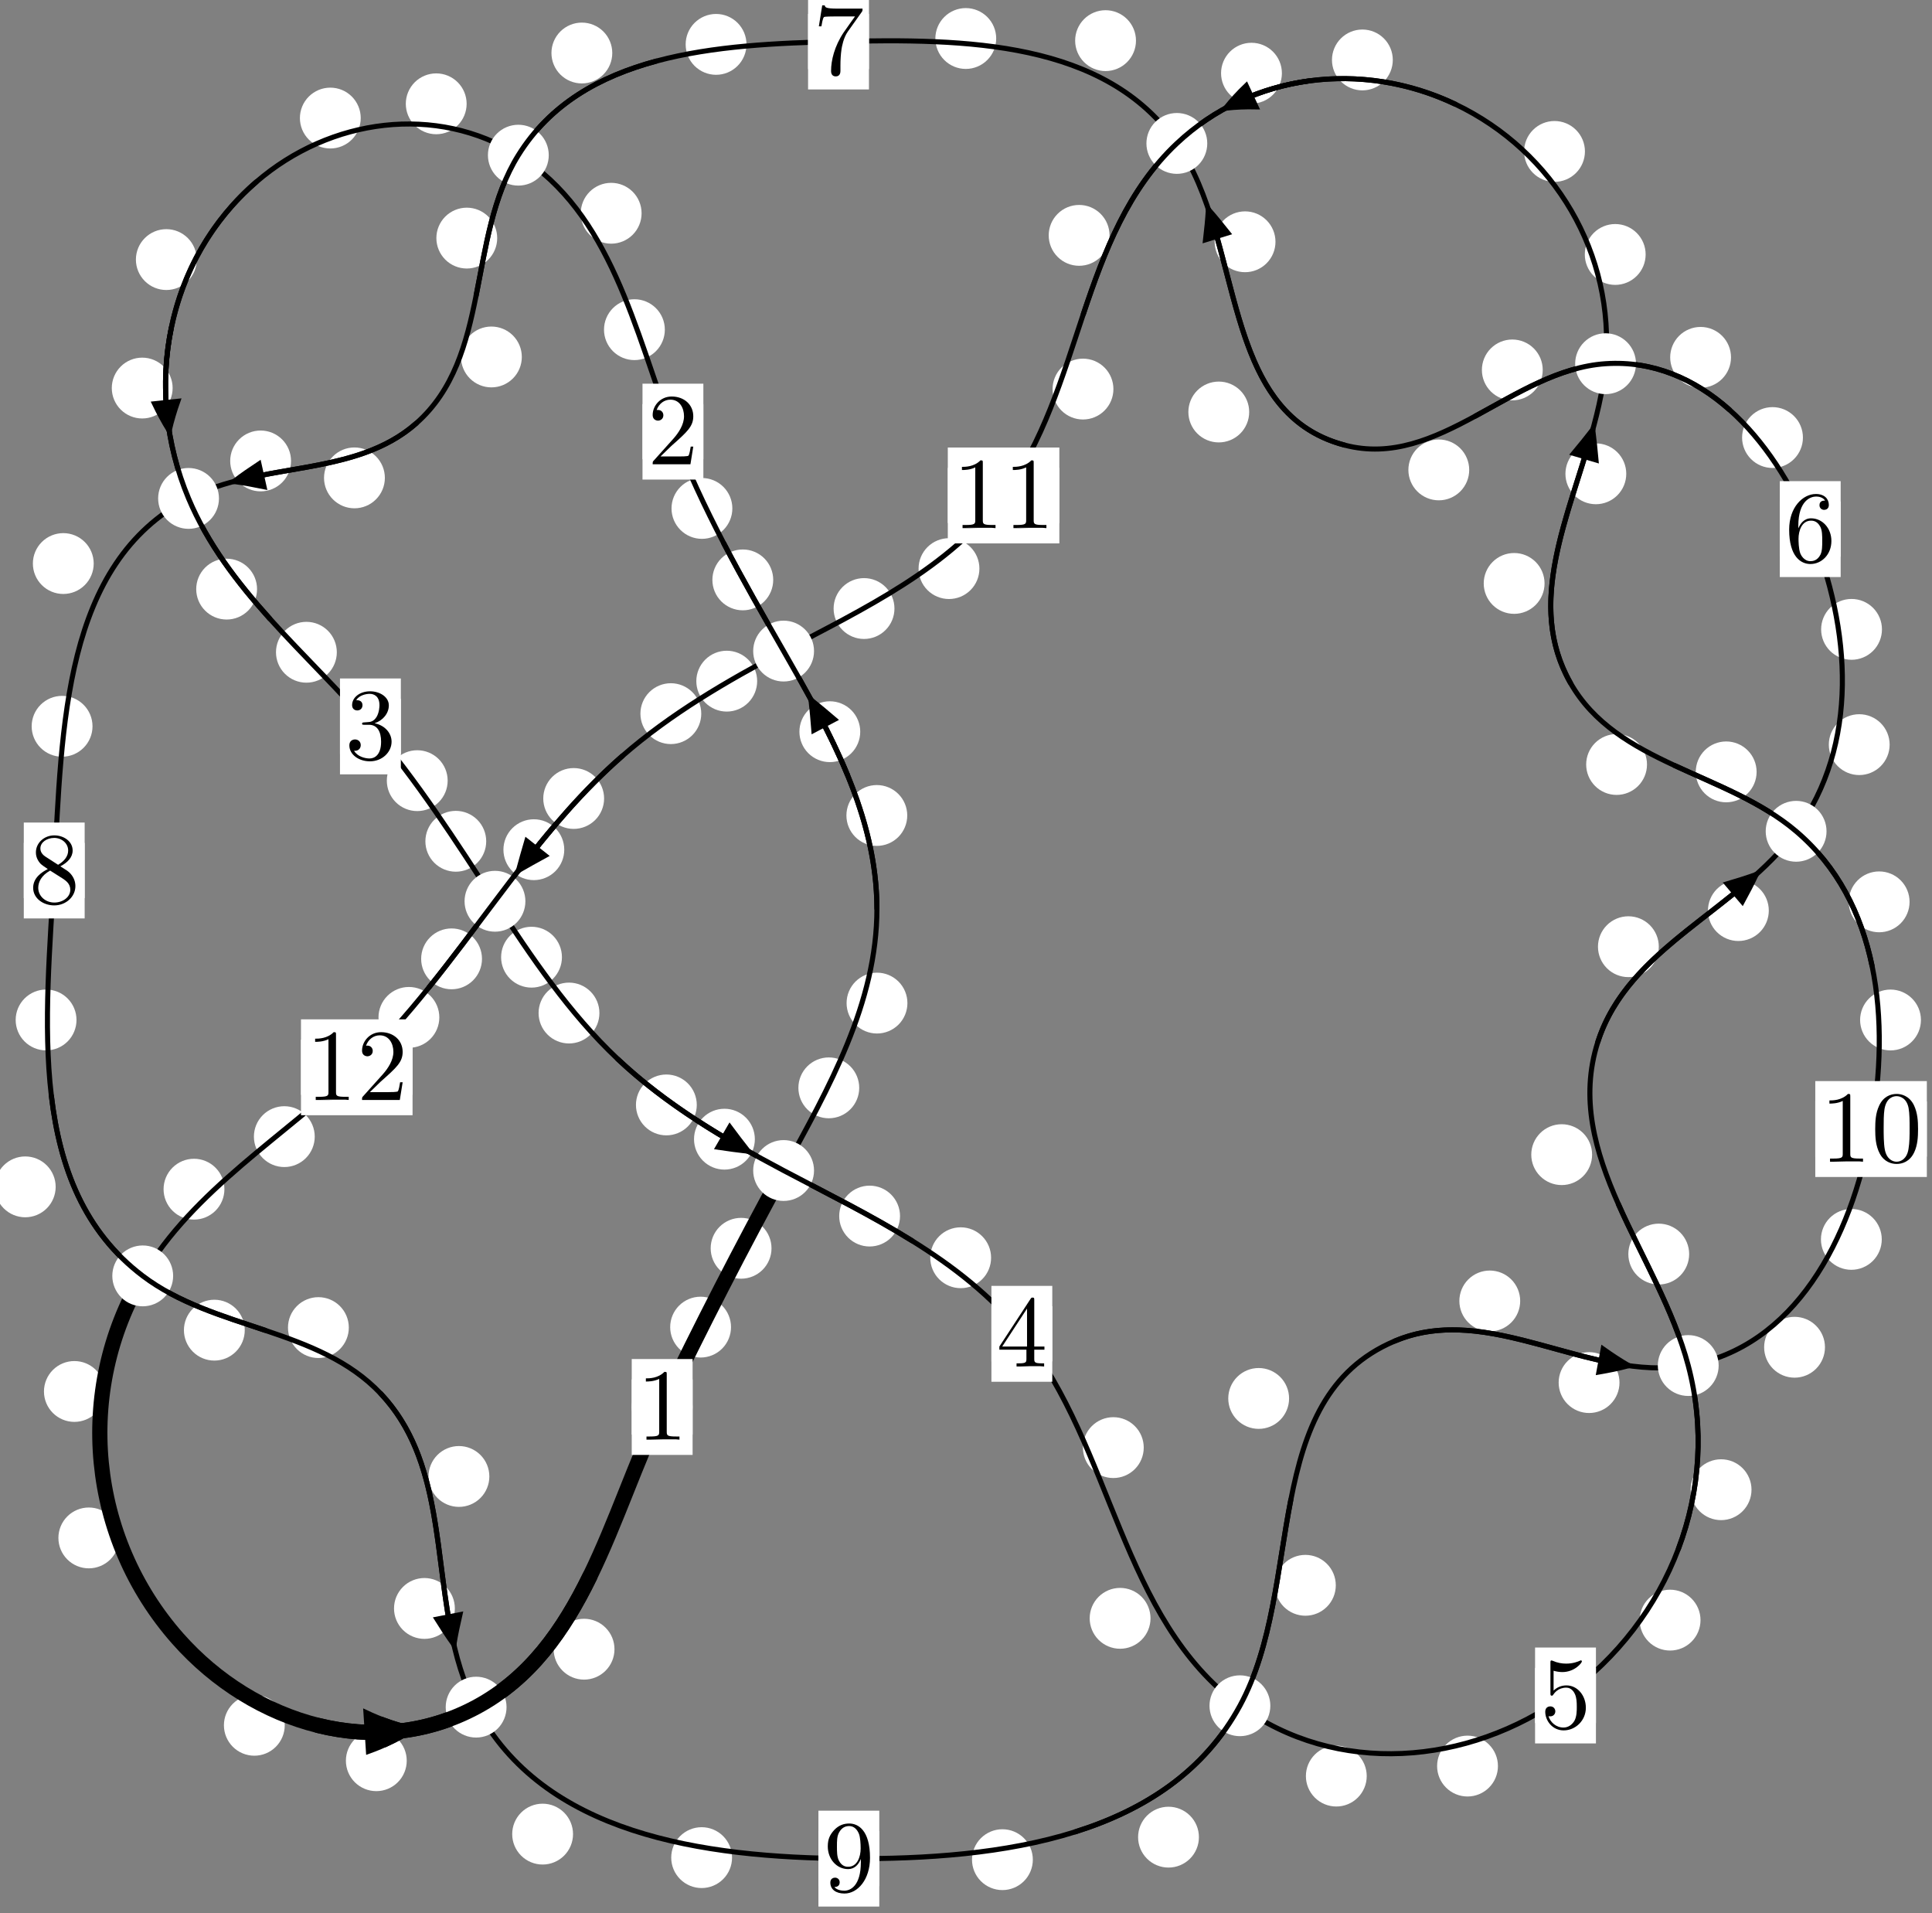 <?xml version="1.0"?>
<!-- Created by MetaPost 1.999 on 2021.07.06:0008 -->
<svg version="1.1" xmlns="http://www.w3.org/2000/svg" xmlns:xlink="http://www.w3.org/1999/xlink" width="189.845" height="187.948" viewBox="0 0 189.845 187.948">
<rect x="0" y="0" width="189.845" height="187.948" fill="#808080" stroke="none"/>
<!-- Original BoundingBox: -77.507782 -72.314484 112.337540 115.633255 -->
  <defs>
    <g transform="scale(0.01,0.01)" id="GLYPHcmr10_48">
      <path style="fill-rule: evenodd;" d="M460 -320C460 -400,455 -480,420 -554C374 -650,292 -666,250 -666C190 -666,117 -640,76 -547C44 -478,39 -400,39 -320C39 -245,43 -155,84 -79C127 2,200 22,249 22C303 22,379 1,423 -94C455 -163,460 -241,460 -320M249 -0C210 -0,151 -25,133 -121C122 -181,122 -273,122 -332C122 -396,122 -462,130 -516C149 -635,224 -644,249 -644C282 -644,348 -626,367 -527C377 -471,377 -395,377 -332C377 -257,377 -189,366 -125C351 -30,294 -0,249 -0"></path>
    </g>
    <g transform="scale(0.01,0.01)" id="GLYPHcmr10_49">
      <path style="fill-rule: evenodd;" d="M294 -640C294 -664,294 -666,271 -666C209 -602,121 -602,89 -602L89 -571C109 -571,168 -571,220 -597L220 -79C220 -43,217 -31,127 -31L95 -31L95 -0L257 -0L130 -3L217 -3L257 -3L297 -3L384 -3L419 -0L419 -31L387 -31C297 -31,294 -42,294 -79"></path>
    </g>
    <g transform="scale(0.01,0.01)" id="GLYPHcmr10_50">
      <path style="fill-rule: evenodd;" d="M127 -77L233 -180C389 -318,449 -372,449 -472C449 -586,359 -666,237 -666C124 -666,50 -574,50 -485C50 -429,100 -429,103 -429C120 -429,155 -441,155 -482C155 -508,137 -534,102 -534C94 -534,92 -534,89 -533C112 -598,166 -635,224 -635C315 -635,358 -554,358 -472C358 -392,308 -313,253 -251L61 -37C50 -26,50 -24,50 -0L421 -0L449 -174L424 -174C419 -144,412 -100,402 -85C395 -77,329 -77,307 -77"></path>
    </g>
    <g transform="scale(0.01,0.01)" id="GLYPHcmr10_51">
      <path style="fill-rule: evenodd;" d="M290 -352C372 -379,430 -449,430 -528C430 -610,342 -666,246 -666C145 -666,69 -606,69 -530C69 -497,91 -478,120 -478C151 -478,171 -500,171 -529C171 -579,124 -579,109 -579C140 -628,206 -641,242 -641C283 -641,338 -619,338 -529C338 -517,336 -459,310 -415C280 -367,246 -364,221 -363C213 -362,189 -360,182 -360C174 -359,167 -358,167 -348C167 -337,174 -337,191 -337L235 -337C317 -337,354 -269,354 -171C354 -35,285 -6,241 -6C198 -6,123 -23,88 -82C123 -77,154 -99,154 -137C154 -173,127 -193,98 -193C74 -193,42 -179,42 -135C42 -44,135 22,244 22C366 22,457 -69,457 -171C457 -253,394 -331,290 -352"></path>
    </g>
    <g transform="scale(0.01,0.01)" id="GLYPHcmr10_52">
      <path style="fill-rule: evenodd;" d="M294 -165L294 -78C294 -42,292 -31,218 -31L197 -31L197 -0L332 -0L238 -3L290 -3L332 -3L374 -3L427 -3L468 -0L468 -31L447 -31C373 -31,371 -42,371 -78L371 -165L471 -165L471 -196L371 -196L371 -651C371 -671,371 -677,355 -677C346 -677,343 -677,335 -665L28 -196L28 -165M300 -196L56 -196L300 -569"></path>
    </g>
    <g transform="scale(0.01,0.01)" id="GLYPHcmr10_53">
      <path style="fill-rule: evenodd;" d="M449 -201C449 -320,367 -420,259 -420C211 -420,168 -404,132 -369L132 -564C152 -558,185 -551,217 -551C340 -551,410 -642,410 -655C410 -661,407 -666,400 -666C399 -666,397 -666,392 -663C372 -654,323 -634,256 -634C216 -634,170 -641,123 -662C115 -665,113 -665,111 -665C101 -665,101 -657,101 -641L101 -345C101 -327,101 -319,115 -319C122 -319,124 -322,128 -328C139 -344,176 -398,257 -398C309 -398,334 -352,342 -334C358 -297,360 -258,360 -208C360 -173,360 -113,336 -71C312 -32,275 -6,229 -6C156 -6,99 -59,82 -118C85 -117,88 -116,99 -116C132 -116,149 -141,149 -165C149 -189,132 -214,99 -214C85 -214,50 -207,50 -161C50 -75,119 22,231 22C347 22,449 -74,449 -201"></path>
    </g>
    <g transform="scale(0.01,0.01)" id="GLYPHcmr10_54">
      <path style="fill-rule: evenodd;" d="M132 -328L132 -352C132 -605,256 -641,307 -641C331 -641,373 -635,395 -601C380 -601,340 -601,340 -556C340 -525,364 -510,386 -510C402 -510,432 -519,432 -558C432 -618,388 -666,305 -666C177 -666,42 -537,42 -316C42 -49,158 22,251 22C362 22,457 -72,457 -204C457 -331,368 -427,257 -427C189 -427,152 -376,132 -328M251 -6C188 -6,158 -66,152 -81C134 -128,134 -208,134 -226C134 -304,166 -404,256 -404C272 -404,318 -404,349 -342C367 -305,367 -254,367 -205C367 -157,367 -107,350 -71C320 -11,274 -6,251 -6"></path>
    </g>
    <g transform="scale(0.01,0.01)" id="GLYPHcmr10_55">
      <path style="fill-rule: evenodd;" d="M476 -609C485 -621,485 -623,485 -644L242 -644C120 -644,118 -657,114 -676L89 -676L56 -470L81 -470C84 -486,93 -549,106 -561C113 -567,191 -567,204 -567L411 -567C400 -551,321 -442,299 -409C209 -274,176 -135,176 -33C176 -23,176 22,222 22C268 22,268 -23,268 -33L268 -84C268 -139,271 -194,279 -248C283 -271,297 -357,341 -419"></path>
    </g>
    <g transform="scale(0.01,0.01)" id="GLYPHcmr10_56">
      <path style="fill-rule: evenodd;" d="M163 -457C117 -487,113 -521,113 -538C113 -599,178 -641,249 -641C322 -641,386 -589,386 -517C386 -460,347 -412,287 -377M309 -362C381 -399,430 -451,430 -517C430 -609,341 -666,250 -666C150 -666,69 -592,69 -499C69 -481,71 -436,113 -389C124 -377,161 -352,186 -335C128 -306,42 -250,42 -151C42 -45,144 22,249 22C362 22,457 -61,457 -168C457 -204,446 -249,408 -291C389 -312,373 -322,309 -362M209 -320L332 -242C360 -223,407 -193,407 -132C407 -58,332 -6,250 -6C164 -6,92 -68,92 -151C92 -209,124 -273,209 -320"></path>
    </g>
    <g transform="scale(0.01,0.01)" id="GLYPHcmr10_57">
      <path style="fill-rule: evenodd;" d="M367 -318L367 -286C367 -52,263 -6,205 -6C188 -6,134 -8,107 -42C151 -42,159 -71,159 -88C159 -119,135 -134,113 -134C97 -134,67 -125,67 -86C67 -19,121 22,206 22C335 22,457 -114,457 -329C457 -598,342 -666,253 -666C198 -666,149 -648,106 -603C65 -558,42 -516,42 -441C42 -316,130 -218,242 -218C303 -218,344 -260,367 -318M243 -241C227 -241,181 -241,150 -304C132 -341,132 -391,132 -440C132 -494,132 -541,153 -578C180 -628,218 -641,253 -641C299 -641,332 -607,349 -562C361 -530,365 -467,365 -421C365 -338,331 -241,243 -241"></path>
    </g>
  </defs>
  <path d="M71.832 130.386C71.832 129.593,71.517 128.833,70.957 128.272C70.396 127.712,69.636 127.397,68.844 127.397C68.051 127.397,67.291 127.712,66.73 128.272C66.17 128.833,65.855 129.593,65.855 130.386C65.855 131.178,66.17 131.938,66.73 132.499C67.291 133.059,68.051 133.374,68.844 133.374C69.636 133.374,70.396 133.059,70.957 132.499C71.517 131.938,71.832 131.178,71.832 130.386Z" style="fill: rgb(100%,100%,100%);stroke: none;"></path>
  <path d="M68.056 138.231C68.056 137.438,67.741 136.678,67.18 136.118C66.62 135.557,65.86 135.242,65.067 135.242C64.274 135.242,63.514 135.557,62.954 136.118C62.393 136.678,62.078 137.438,62.078 138.231C62.078 139.024,62.393 139.784,62.954 140.344C63.514 140.905,64.274 141.22,65.067 141.22C65.86 141.22,66.62 140.905,67.18 140.344C67.741 139.784,68.056 139.024,68.056 138.231Z" style="fill: rgb(100%,100%,100%);stroke: none;"></path>
  <path d="M84.43 106.878C84.43 106.085,84.115 105.325,83.555 104.764C82.994 104.204,82.234 103.889,81.441 103.889C80.649 103.889,79.889 104.204,79.328 104.764C78.768 105.325,78.453 106.085,78.453 106.878C78.453 107.67,78.768 108.431,79.328 108.991C79.889 109.552,80.649 109.867,81.441 109.867C82.234 109.867,82.994 109.552,83.555 108.991C84.115 108.431,84.43 107.67,84.43 106.878Z" style="fill: rgb(100%,100%,100%);stroke: none;"></path>
  <path d="M75.811 122.639C75.811 121.847,75.496 121.087,74.936 120.526C74.375 119.966,73.615 119.651,72.823 119.651C72.03 119.651,71.27 119.966,70.709 120.526C70.149 121.087,69.834 121.847,69.834 122.639C69.834 123.432,70.149 124.192,70.709 124.753C71.27 125.313,72.03 125.628,72.823 125.628C73.615 125.628,74.375 125.313,74.936 124.753C75.496 124.192,75.811 123.432,75.811 122.639Z" style="fill: rgb(100%,100%,100%);stroke: none;"></path>
  <path d="M89.149 80.118C89.149 79.325,88.835 78.565,88.274 78.004C87.714 77.444,86.953 77.129,86.161 77.129C85.368 77.129,84.608 77.444,84.047 78.004C83.487 78.565,83.172 79.325,83.172 80.118C83.172 80.91,83.487 81.67,84.047 82.231C84.608 82.791,85.368 83.106,86.161 83.106C86.953 83.106,87.714 82.791,88.274 82.231C88.835 81.67,89.149 80.91,89.149 80.118Z" style="fill: rgb(100%,100%,100%);stroke: none;"></path>
  <path d="M89.166 98.55C89.166 97.758,88.851 96.998,88.291 96.437C87.73 95.877,86.97 95.562,86.177 95.562C85.385 95.562,84.625 95.877,84.064 96.437C83.504 96.998,83.189 97.758,83.189 98.55C83.189 99.343,83.504 100.103,84.064 100.664C84.625 101.224,85.385 101.539,86.177 101.539C86.97 101.539,87.73 101.224,88.291 100.664C88.851 100.103,89.166 99.343,89.166 98.55Z" style="fill: rgb(100%,100%,100%);stroke: none;"></path>
  <path d="M75.979 56.972C75.979 56.18,75.664 55.42,75.104 54.859C74.543 54.299,73.783 53.984,72.99 53.984C72.198 53.984,71.437 54.299,70.877 54.859C70.317 55.42,70.002 56.18,70.002 56.972C70.002 57.765,70.317 58.525,70.877 59.086C71.437 59.646,72.198 59.961,72.99 59.961C73.783 59.961,74.543 59.646,75.104 59.086C75.664 58.525,75.979 57.765,75.979 56.972Z" style="fill: rgb(100%,100%,100%);stroke: none;"></path>
  <path d="M84.53 71.887C84.53 71.095,84.215 70.335,83.655 69.774C83.094 69.214,82.334 68.899,81.542 68.899C80.749 68.899,79.989 69.214,79.428 69.774C78.868 70.335,78.553 71.095,78.553 71.887C78.553 72.68,78.868 73.44,79.428 74.001C79.989 74.561,80.749 74.876,81.542 74.876C82.334 74.876,83.094 74.561,83.655 74.001C84.215 73.44,84.53 72.68,84.53 71.887Z" style="fill: rgb(100%,100%,100%);stroke: none;"></path>
  <path d="M65.329 32.389C65.329 31.596,65.014 30.836,64.454 30.276C63.893 29.715,63.133 29.4,62.341 29.4C61.548 29.4,60.788 29.715,60.227 30.276C59.667 30.836,59.352 31.596,59.352 32.389C59.352 33.182,59.667 33.942,60.227 34.502C60.788 35.063,61.548 35.378,62.341 35.378C63.133 35.378,63.893 35.063,64.454 34.502C65.014 33.942,65.329 33.182,65.329 32.389Z" style="fill: rgb(100%,100%,100%);stroke: none;"></path>
  <path d="M71.963 49.951C71.963 49.158,71.648 48.398,71.088 47.838C70.528 47.277,69.767 46.962,68.975 46.962C68.182 46.962,67.422 47.277,66.861 47.838C66.301 48.398,65.986 49.158,65.986 49.951C65.986 50.744,66.301 51.504,66.861 52.064C67.422 52.625,68.182 52.94,68.975 52.94C69.767 52.94,70.528 52.625,71.088 52.064C71.648 51.504,71.963 50.744,71.963 49.951Z" style="fill: rgb(100%,100%,100%);stroke: none;"></path>
  <path d="M45.853 10.199C45.853 9.406,45.539 8.646,44.978 8.086C44.418 7.525,43.657 7.21,42.865 7.21C42.072 7.21,41.312 7.525,40.751 8.086C40.191 8.646,39.876 9.406,39.876 10.199C39.876 10.992,40.191 11.752,40.751 12.312C41.312 12.873,42.072 13.188,42.865 13.188C43.657 13.188,44.418 12.873,44.978 12.312C45.539 11.752,45.853 10.992,45.853 10.199Z" style="fill: rgb(100%,100%,100%);stroke: none;"></path>
  <path d="M63.045 20.952C63.045 20.159,62.731 19.399,62.17 18.838C61.61 18.278,60.849 17.963,60.057 17.963C59.264 17.963,58.504 18.278,57.943 18.838C57.383 19.399,57.068 20.159,57.068 20.952C57.068 21.744,57.383 22.504,57.943 23.065C58.504 23.625,59.264 23.94,60.057 23.94C60.849 23.94,61.61 23.625,62.17 23.065C62.731 22.504,63.045 21.744,63.045 20.952Z" style="fill: rgb(100%,100%,100%);stroke: none;"></path>
  <path d="M19.332 25.503C19.332 24.71,19.017 23.95,18.456 23.39C17.896 22.829,17.136 22.514,16.343 22.514C15.55 22.514,14.79 22.829,14.23 23.39C13.669 23.95,13.354 24.71,13.354 25.503C13.354 26.296,13.669 27.056,14.23 27.616C14.79 28.177,15.55 28.492,16.343 28.492C17.136 28.492,17.896 28.177,18.456 27.616C19.017 27.056,19.332 26.296,19.332 25.503Z" style="fill: rgb(100%,100%,100%);stroke: none;"></path>
  <path d="M35.447 11.6C35.447 10.807,35.132 10.047,34.572 9.486C34.012 8.926,33.251 8.611,32.459 8.611C31.666 8.611,30.906 8.926,30.345 9.486C29.785 10.047,29.47 10.807,29.47 11.6C29.47 12.392,29.785 13.152,30.345 13.713C30.906 14.273,31.666 14.588,32.459 14.588C33.251 14.588,34.012 14.273,34.572 13.713C35.132 13.152,35.447 12.392,35.447 11.6Z" style="fill: rgb(100%,100%,100%);stroke: none;"></path>
  <path d="M25.259 57.879C25.259 57.086,24.944 56.326,24.383 55.765C23.823 55.205,23.063 54.89,22.27 54.89C21.477 54.89,20.717 55.205,20.157 55.765C19.596 56.326,19.281 57.086,19.281 57.879C19.281 58.671,19.596 59.432,20.157 59.992C20.717 60.553,21.477 60.868,22.27 60.868C23.063 60.868,23.823 60.553,24.383 59.992C24.944 59.432,25.259 58.671,25.259 57.879Z" style="fill: rgb(100%,100%,100%);stroke: none;"></path>
  <path d="M16.963 38.125C16.963 37.333,16.648 36.573,16.087 36.012C15.527 35.452,14.767 35.137,13.974 35.137C13.181 35.137,12.421 35.452,11.861 36.012C11.3 36.573,10.985 37.333,10.985 38.125C10.985 38.918,11.3 39.678,11.861 40.239C12.421 40.799,13.181 41.114,13.974 41.114C14.767 41.114,15.527 40.799,16.087 40.239C16.648 39.678,16.963 38.918,16.963 38.125Z" style="fill: rgb(100%,100%,100%);stroke: none;"></path>
  <path d="M43.989 76.698C43.989 75.905,43.674 75.145,43.113 74.584C42.553 74.024,41.793 73.709,41 73.709C40.207 73.709,39.447 74.024,38.887 74.584C38.326 75.145,38.011 75.905,38.011 76.698C38.011 77.49,38.326 78.251,38.887 78.811C39.447 79.372,40.207 79.686,41 79.686C41.793 79.686,42.553 79.372,43.113 78.811C43.674 78.251,43.989 77.49,43.989 76.698Z" style="fill: rgb(100%,100%,100%);stroke: none;"></path>
  <path d="M33.097 64.083C33.097 63.29,32.782 62.53,32.222 61.969C31.661 61.409,30.901 61.094,30.109 61.094C29.316 61.094,28.556 61.409,27.995 61.969C27.435 62.53,27.12 63.29,27.12 64.083C27.12 64.875,27.435 65.636,27.995 66.196C28.556 66.757,29.316 67.071,30.109 67.071C30.901 67.071,31.661 66.757,32.222 66.196C32.782 65.636,33.097 64.875,33.097 64.083Z" style="fill: rgb(100%,100%,100%);stroke: none;"></path>
  <path d="M55.218 94.041C55.218 93.248,54.903 92.488,54.343 91.928C53.782 91.367,53.022 91.052,52.229 91.052C51.437 91.052,50.676 91.367,50.116 91.928C49.555 92.488,49.241 93.248,49.241 94.041C49.241 94.834,49.555 95.594,50.116 96.154C50.676 96.715,51.437 97.03,52.229 97.03C53.022 97.03,53.782 96.715,54.343 96.154C54.903 95.594,55.218 94.834,55.218 94.041Z" style="fill: rgb(100%,100%,100%);stroke: none;"></path>
  <path d="M47.777 82.654C47.777 81.861,47.462 81.101,46.902 80.54C46.341 79.98,45.581 79.665,44.789 79.665C43.996 79.665,43.236 79.98,42.675 80.54C42.115 81.101,41.8 81.861,41.8 82.654C41.8 83.446,42.115 84.206,42.675 84.767C43.236 85.327,43.996 85.642,44.789 85.642C45.581 85.642,46.341 85.327,46.902 84.767C47.462 84.206,47.777 83.446,47.777 82.654Z" style="fill: rgb(100%,100%,100%);stroke: none;"></path>
  <path d="M68.468 108.556C68.468 107.763,68.153 107.003,67.593 106.443C67.032 105.882,66.272 105.567,65.479 105.567C64.687 105.567,63.927 105.882,63.366 106.443C62.806 107.003,62.491 107.763,62.491 108.556C62.491 109.349,62.806 110.109,63.366 110.669C63.927 111.23,64.687 111.545,65.479 111.545C66.272 111.545,67.032 111.23,67.593 110.669C68.153 110.109,68.468 109.349,68.468 108.556Z" style="fill: rgb(100%,100%,100%);stroke: none;"></path>
  <path d="M58.901 99.528C58.901 98.735,58.586 97.975,58.025 97.415C57.465 96.854,56.705 96.539,55.912 96.539C55.119 96.539,54.359 96.854,53.799 97.415C53.238 97.975,52.923 98.735,52.923 99.528C52.923 100.321,53.238 101.081,53.799 101.641C54.359 102.202,55.119 102.517,55.912 102.517C56.705 102.517,57.465 102.202,58.025 101.641C58.586 101.081,58.901 100.321,58.901 99.528Z" style="fill: rgb(100%,100%,100%);stroke: none;"></path>
  <path d="M88.44 119.475C88.44 118.683,88.125 117.923,87.565 117.362C87.005 116.802,86.244 116.487,85.452 116.487C84.659 116.487,83.899 116.802,83.338 117.362C82.778 117.923,82.463 118.683,82.463 119.475C82.463 120.268,82.778 121.028,83.338 121.589C83.899 122.149,84.659 122.464,85.452 122.464C86.244 122.464,87.005 122.149,87.565 121.589C88.125 121.028,88.44 120.268,88.44 119.475Z" style="fill: rgb(100%,100%,100%);stroke: none;"></path>
  <path d="M74.174 111.921C74.174 111.128,73.859 110.368,73.299 109.808C72.738 109.247,71.978 108.932,71.186 108.932C70.393 108.932,69.633 109.247,69.072 109.808C68.512 110.368,68.197 111.128,68.197 111.921C68.197 112.714,68.512 113.474,69.072 114.034C69.633 114.595,70.393 114.91,71.186 114.91C71.978 114.91,72.738 114.595,73.299 114.034C73.859 113.474,74.174 112.714,74.174 111.921Z" style="fill: rgb(100%,100%,100%);stroke: none;"></path>
  <path d="M112.388 142.223C112.388 141.43,112.074 140.67,111.513 140.11C110.953 139.549,110.192 139.234,109.4 139.234C108.607 139.234,107.847 139.549,107.286 140.11C106.726 140.67,106.411 141.43,106.411 142.223C106.411 143.016,106.726 143.776,107.286 144.336C107.847 144.897,108.607 145.212,109.4 145.212C110.192 145.212,110.953 144.897,111.513 144.336C112.074 143.776,112.388 143.016,112.388 142.223Z" style="fill: rgb(100%,100%,100%);stroke: none;"></path>
  <path d="M97.388 123.569C97.388 122.777,97.074 122.016,96.513 121.456C95.953 120.895,95.192 120.58,94.4 120.58C93.607 120.58,92.847 120.895,92.286 121.456C91.726 122.016,91.411 122.777,91.411 123.569C91.411 124.362,91.726 125.122,92.286 125.683C92.847 126.243,93.607 126.558,94.4 126.558C95.192 126.558,95.953 126.243,96.513 125.683C97.074 125.122,97.388 124.362,97.388 123.569Z" style="fill: rgb(100%,100%,100%);stroke: none;"></path>
  <path d="M134.299 174.495C134.299 173.702,133.984 172.942,133.424 172.382C132.863 171.821,132.103 171.506,131.31 171.506C130.518 171.506,129.758 171.821,129.197 172.382C128.637 172.942,128.322 173.702,128.322 174.495C128.322 175.288,128.637 176.048,129.197 176.608C129.758 177.169,130.518 177.484,131.31 177.484C132.103 177.484,132.863 177.169,133.424 176.608C133.984 176.048,134.299 175.288,134.299 174.495Z" style="fill: rgb(100%,100%,100%);stroke: none;"></path>
  <path d="M113.053 158.996C113.053 158.203,112.738 157.443,112.178 156.883C111.617 156.322,110.857 156.007,110.064 156.007C109.272 156.007,108.512 156.322,107.951 156.883C107.391 157.443,107.076 158.203,107.076 158.996C107.076 159.789,107.391 160.549,107.951 161.109C108.512 161.67,109.272 161.985,110.064 161.985C110.857 161.985,111.617 161.67,112.178 161.109C112.738 160.549,113.053 159.789,113.053 158.996Z" style="fill: rgb(100%,100%,100%);stroke: none;"></path>
  <path d="M167.098 159.172C167.098 158.379,166.783 157.619,166.222 157.059C165.662 156.498,164.902 156.183,164.109 156.183C163.316 156.183,162.556 156.498,161.996 157.059C161.435 157.619,161.12 158.379,161.12 159.172C161.12 159.965,161.435 160.725,161.996 161.285C162.556 161.846,163.316 162.161,164.109 162.161C164.902 162.161,165.662 161.846,166.222 161.285C166.783 160.725,167.098 159.965,167.098 159.172Z" style="fill: rgb(100%,100%,100%);stroke: none;"></path>
  <path d="M147.193 173.511C147.193 172.718,146.878 171.958,146.317 171.398C145.757 170.837,144.997 170.522,144.204 170.522C143.411 170.522,142.651 170.837,142.091 171.398C141.53 171.958,141.215 172.718,141.215 173.511C141.215 174.304,141.53 175.064,142.091 175.624C142.651 176.185,143.411 176.5,144.204 176.5C144.997 176.5,145.757 176.185,146.317 175.624C146.878 175.064,147.193 174.304,147.193 173.511Z" style="fill: rgb(100%,100%,100%);stroke: none;"></path>
  <path d="M165.983 123.209C165.983 122.417,165.668 121.656,165.108 121.096C164.547 120.535,163.787 120.22,162.994 120.22C162.202 120.22,161.441 120.535,160.881 121.096C160.32 121.656,160.006 122.417,160.006 123.209C160.006 124.002,160.32 124.762,160.881 125.323C161.441 125.883,162.202 126.198,162.994 126.198C163.787 126.198,164.547 125.883,165.108 125.323C165.668 124.762,165.983 124.002,165.983 123.209Z" style="fill: rgb(100%,100%,100%);stroke: none;"></path>
  <path d="M172.109 146.359C172.109 145.566,171.794 144.806,171.234 144.246C170.673 143.685,169.913 143.37,169.12 143.37C168.328 143.37,167.567 143.685,167.007 144.246C166.446 144.806,166.131 145.566,166.131 146.359C166.131 147.152,166.446 147.912,167.007 148.472C167.567 149.033,168.328 149.348,169.12 149.348C169.913 149.348,170.673 149.033,171.234 148.472C171.794 147.912,172.109 147.152,172.109 146.359Z" style="fill: rgb(100%,100%,100%);stroke: none;"></path>
  <path d="M163 93.011C163 92.218,162.685 91.458,162.124 90.897C161.564 90.337,160.804 90.022,160.011 90.022C159.218 90.022,158.458 90.337,157.898 90.897C157.337 91.458,157.022 92.218,157.022 93.011C157.022 93.803,157.337 94.563,157.898 95.124C158.458 95.684,159.218 95.999,160.011 95.999C160.804 95.999,161.564 95.684,162.124 95.124C162.685 94.563,163 93.803,163 93.011Z" style="fill: rgb(100%,100%,100%);stroke: none;"></path>
  <path d="M156.445 113.441C156.445 112.648,156.13 111.888,155.57 111.327C155.009 110.767,154.249 110.452,153.456 110.452C152.664 110.452,151.904 110.767,151.343 111.327C150.783 111.888,150.468 112.648,150.468 113.441C150.468 114.233,150.783 114.994,151.343 115.554C151.904 116.115,152.664 116.43,153.456 116.43C154.249 116.43,155.009 116.115,155.57 115.554C156.13 114.994,156.445 114.233,156.445 113.441Z" style="fill: rgb(100%,100%,100%);stroke: none;"></path>
  <path d="M185.683 73.159C185.683 72.366,185.368 71.606,184.808 71.045C184.247 70.485,183.487 70.17,182.695 70.17C181.902 70.17,181.142 70.485,180.581 71.045C180.021 71.606,179.706 72.366,179.706 73.159C179.706 73.951,180.021 74.711,180.581 75.272C181.142 75.832,181.902 76.147,182.695 76.147C183.487 76.147,184.247 75.832,184.808 75.272C185.368 74.711,185.683 73.951,185.683 73.159Z" style="fill: rgb(100%,100%,100%);stroke: none;"></path>
  <path d="M173.808 89.461C173.808 88.669,173.493 87.908,172.932 87.348C172.372 86.788,171.612 86.473,170.819 86.473C170.026 86.473,169.266 86.788,168.706 87.348C168.145 87.908,167.83 88.669,167.83 89.461C167.83 90.254,168.145 91.014,168.706 91.575C169.266 92.135,170.026 92.45,170.819 92.45C171.612 92.45,172.372 92.135,172.932 91.575C173.493 91.014,173.808 90.254,173.808 89.461Z" style="fill: rgb(100%,100%,100%);stroke: none;"></path>
  <path d="M177.162 42.988C177.162 42.195,176.847 41.435,176.286 40.875C175.726 40.314,174.966 39.999,174.173 39.999C173.38 39.999,172.62 40.314,172.06 40.875C171.499 41.435,171.184 42.195,171.184 42.988C171.184 43.781,171.499 44.541,172.06 45.101C172.62 45.662,173.38 45.977,174.173 45.977C174.966 45.977,175.726 45.662,176.286 45.101C176.847 44.541,177.162 43.781,177.162 42.988Z" style="fill: rgb(100%,100%,100%);stroke: none;"></path>
  <path d="M184.928 61.834C184.928 61.041,184.613 60.281,184.053 59.72C183.492 59.16,182.732 58.845,181.94 58.845C181.147 58.845,180.387 59.16,179.826 59.72C179.266 60.281,178.951 61.041,178.951 61.834C178.951 62.626,179.266 63.386,179.826 63.947C180.387 64.507,181.147 64.822,181.94 64.822C182.732 64.822,183.492 64.507,184.053 63.947C184.613 63.386,184.928 62.626,184.928 61.834Z" style="fill: rgb(100%,100%,100%);stroke: none;"></path>
  <path d="M151.594 36.345C151.594 35.552,151.279 34.792,150.718 34.232C150.158 33.671,149.397 33.356,148.605 33.356C147.812 33.356,147.052 33.671,146.491 34.232C145.931 34.792,145.616 35.552,145.616 36.345C145.616 37.138,145.931 37.898,146.491 38.458C147.052 39.019,147.812 39.334,148.605 39.334C149.397 39.334,150.158 39.019,150.718 38.458C151.279 37.898,151.594 37.138,151.594 36.345Z" style="fill: rgb(100%,100%,100%);stroke: none;"></path>
  <path d="M170.095 35.109C170.095 34.317,169.781 33.557,169.22 32.996C168.66 32.436,167.899 32.121,167.107 32.121C166.314 32.121,165.554 32.436,164.993 32.996C164.433 33.557,164.118 34.317,164.118 35.109C164.118 35.902,164.433 36.662,164.993 37.223C165.554 37.783,166.314 38.098,167.107 38.098C167.899 38.098,168.66 37.783,169.22 37.223C169.781 36.662,170.095 35.902,170.095 35.109Z" style="fill: rgb(100%,100%,100%);stroke: none;"></path>
  <path d="M122.75 40.478C122.75 39.685,122.435 38.925,121.875 38.364C121.314 37.804,120.554 37.489,119.761 37.489C118.969 37.489,118.208 37.804,117.648 38.364C117.087 38.925,116.773 39.685,116.773 40.478C116.773 41.27,117.087 42.03,117.648 42.591C118.208 43.151,118.969 43.466,119.761 43.466C120.554 43.466,121.314 43.151,121.875 42.591C122.435 42.03,122.75 41.27,122.75 40.478Z" style="fill: rgb(100%,100%,100%);stroke: none;"></path>
  <path d="M144.37 46.167C144.37 45.374,144.055 44.614,143.495 44.053C142.934 43.493,142.174 43.178,141.381 43.178C140.589 43.178,139.829 43.493,139.268 44.053C138.708 44.614,138.393 45.374,138.393 46.167C138.393 46.959,138.708 47.719,139.268 48.28C139.829 48.84,140.589 49.155,141.381 49.155C142.174 49.155,142.934 48.84,143.495 48.28C144.055 47.719,144.37 46.959,144.37 46.167Z" style="fill: rgb(100%,100%,100%);stroke: none;"></path>
  <path d="M111.625 3.992C111.625 3.199,111.31 2.439,110.75 1.879C110.189 1.318,109.429 1.003,108.636 1.003C107.844 1.003,107.084 1.318,106.523 1.879C105.963 2.439,105.648 3.199,105.648 3.992C105.648 4.785,105.963 5.545,106.523 6.105C107.084 6.666,107.844 6.981,108.636 6.981C109.429 6.981,110.189 6.666,110.75 6.105C111.31 5.545,111.625 4.785,111.625 3.992Z" style="fill: rgb(100%,100%,100%);stroke: none;"></path>
  <path d="M125.333 23.755C125.333 22.962,125.018 22.202,124.457 21.641C123.897 21.081,123.137 20.766,122.344 20.766C121.551 20.766,120.791 21.081,120.231 21.641C119.67 22.202,119.355 22.962,119.355 23.755C119.355 24.547,119.67 25.307,120.231 25.868C120.791 26.428,121.551 26.743,122.344 26.743C123.137 26.743,123.897 26.428,124.457 25.868C125.018 25.307,125.333 24.547,125.333 23.755Z" style="fill: rgb(100%,100%,100%);stroke: none;"></path>
  <path d="M73.352 4.36C73.352 3.567,73.037 2.807,72.477 2.247C71.917 1.686,71.156 1.371,70.364 1.371C69.571 1.371,68.811 1.686,68.25 2.247C67.69 2.807,67.375 3.567,67.375 4.36C67.375 5.153,67.69 5.913,68.25 6.473C68.811 7.034,69.571 7.349,70.364 7.349C71.156 7.349,71.917 7.034,72.477 6.473C73.037 5.913,73.352 5.153,73.352 4.36Z" style="fill: rgb(100%,100%,100%);stroke: none;"></path>
  <path d="M97.89 3.783C97.89 2.99,97.575 2.23,97.014 1.67C96.454 1.109,95.694 0.794,94.901 0.794C94.108 0.794,93.348 1.109,92.788 1.67C92.227 2.23,91.912 2.99,91.912 3.783C91.912 4.576,92.227 5.336,92.788 5.896C93.348 6.457,94.108 6.772,94.901 6.772C95.694 6.772,96.454 6.457,97.014 5.896C97.575 5.336,97.89 4.576,97.89 3.783Z" style="fill: rgb(100%,100%,100%);stroke: none;"></path>
  <path d="M48.857 23.392C48.857 22.6,48.542 21.839,47.982 21.279C47.421 20.718,46.661 20.403,45.869 20.403C45.076 20.403,44.316 20.718,43.755 21.279C43.195 21.839,42.88 22.6,42.88 23.392C42.88 24.185,43.195 24.945,43.755 25.506C44.316 26.066,45.076 26.381,45.869 26.381C46.661 26.381,47.421 26.066,47.982 25.506C48.542 24.945,48.857 24.185,48.857 23.392Z" style="fill: rgb(100%,100%,100%);stroke: none;"></path>
  <path d="M60.164 5.208C60.164 4.416,59.849 3.656,59.289 3.095C58.728 2.535,57.968 2.22,57.175 2.22C56.383 2.22,55.623 2.535,55.062 3.095C54.502 3.656,54.187 4.416,54.187 5.208C54.187 6.001,54.502 6.761,55.062 7.322C55.623 7.882,56.383 8.197,57.175 8.197C57.968 8.197,58.728 7.882,59.289 7.322C59.849 6.761,60.164 6.001,60.164 5.208Z" style="fill: rgb(100%,100%,100%);stroke: none;"></path>
  <path d="M37.818 46.95C37.818 46.157,37.503 45.397,36.942 44.837C36.382 44.276,35.622 43.961,34.829 43.961C34.036 43.961,33.276 44.276,32.716 44.837C32.155 45.397,31.84 46.157,31.84 46.95C31.84 47.743,32.155 48.503,32.716 49.063C33.276 49.624,34.036 49.939,34.829 49.939C35.622 49.939,36.382 49.624,36.942 49.063C37.503 48.503,37.818 47.743,37.818 46.95Z" style="fill: rgb(100%,100%,100%);stroke: none;"></path>
  <path d="M51.276 35.07C51.276 34.278,50.961 33.518,50.4 32.957C49.84 32.397,49.08 32.082,48.287 32.082C47.494 32.082,46.734 32.397,46.174 32.957C45.613 33.518,45.298 34.278,45.298 35.07C45.298 35.863,45.613 36.623,46.174 37.184C46.734 37.744,47.494 38.059,48.287 38.059C49.08 38.059,49.84 37.744,50.4 37.184C50.961 36.623,51.276 35.863,51.276 35.07Z" style="fill: rgb(100%,100%,100%);stroke: none;"></path>
  <path d="M9.208 55.367C9.208 54.574,8.893 53.814,8.333 53.254C7.772 52.693,7.012 52.378,6.22 52.378C5.427 52.378,4.667 52.693,4.106 53.254C3.546 53.814,3.231 54.574,3.231 55.367C3.231 56.16,3.546 56.92,4.106 57.48C4.667 58.041,5.427 58.356,6.22 58.356C7.012 58.356,7.772 58.041,8.333 57.48C8.893 56.92,9.208 56.16,9.208 55.367Z" style="fill: rgb(100%,100%,100%);stroke: none;"></path>
  <path d="M28.598 45.287C28.598 44.494,28.283 43.734,27.723 43.173C27.162 42.613,26.402 42.298,25.609 42.298C24.816 42.298,24.056 42.613,23.496 43.173C22.935 43.734,22.62 44.494,22.62 45.287C22.62 46.079,22.935 46.839,23.496 47.4C24.056 47.96,24.816 48.275,25.609 48.275C26.402 48.275,27.162 47.96,27.723 47.4C28.283 46.839,28.598 46.079,28.598 45.287Z" style="fill: rgb(100%,100%,100%);stroke: none;"></path>
  <path d="M7.517 100.208C7.517 99.416,7.202 98.655,6.642 98.095C6.081 97.534,5.321 97.219,4.528 97.219C3.736 97.219,2.976 97.534,2.415 98.095C1.855 98.655,1.54 99.416,1.54 100.208C1.54 101.001,1.855 101.761,2.415 102.322C2.976 102.882,3.736 103.197,4.528 103.197C5.321 103.197,6.081 102.882,6.642 102.322C7.202 101.761,7.517 101.001,7.517 100.208Z" style="fill: rgb(100%,100%,100%);stroke: none;"></path>
  <path d="M9.09 71.356C9.09 70.563,8.775 69.803,8.214 69.243C7.654 68.682,6.894 68.367,6.101 68.367C5.308 68.367,4.548 68.682,3.988 69.243C3.427 69.803,3.112 70.563,3.112 71.356C3.112 72.149,3.427 72.909,3.988 73.469C4.548 74.03,5.308 74.345,6.101 74.345C6.894 74.345,7.654 74.03,8.214 73.469C8.775 72.909,9.09 72.149,9.09 71.356Z" style="fill: rgb(100%,100%,100%);stroke: none;"></path>
  <path d="M24.051 130.684C24.051 129.891,23.736 129.131,23.176 128.571C22.615 128.01,21.855 127.695,21.062 127.695C20.27 127.695,19.509 128.01,18.949 128.571C18.388 129.131,18.073 129.891,18.073 130.684C18.073 131.477,18.388 132.237,18.949 132.797C19.509 133.358,20.27 133.673,21.062 133.673C21.855 133.673,22.615 133.358,23.176 132.797C23.736 132.237,24.051 131.477,24.051 130.684Z" style="fill: rgb(100%,100%,100%);stroke: none;"></path>
  <path d="M5.47 116.606C5.47 115.813,5.155 115.053,4.594 114.492C4.034 113.932,3.274 113.617,2.481 113.617C1.688 113.617,0.928 113.932,0.368 114.492C-0.193 115.053,-0.508 115.813,-0.508 116.606C-0.508 117.398,-0.193 118.158,0.368 118.719C0.928 119.279,1.688 119.594,2.481 119.594C3.274 119.594,4.034 119.279,4.594 118.719C5.155 118.158,5.47 117.398,5.47 116.606Z" style="fill: rgb(100%,100%,100%);stroke: none;"></path>
  <path d="M48.085 145.059C48.085 144.266,47.77 143.506,47.209 142.945C46.649 142.385,45.889 142.07,45.096 142.07C44.303 142.07,43.543 142.385,42.983 142.945C42.422 143.506,42.107 144.266,42.107 145.059C42.107 145.851,42.422 146.612,42.983 147.172C43.543 147.733,44.303 148.047,45.096 148.047C45.889 148.047,46.649 147.733,47.209 147.172C47.77 146.612,48.085 145.851,48.085 145.059Z" style="fill: rgb(100%,100%,100%);stroke: none;"></path>
  <path d="M34.276 130.432C34.276 129.639,33.961 128.879,33.4 128.318C32.84 127.758,32.08 127.443,31.287 127.443C30.494 127.443,29.734 127.758,29.174 128.318C28.613 128.879,28.298 129.639,28.298 130.432C28.298 131.225,28.613 131.985,29.174 132.545C29.734 133.106,30.494 133.421,31.287 133.421C32.08 133.421,32.84 133.106,33.4 132.545C33.961 131.985,34.276 131.225,34.276 130.432Z" style="fill: rgb(100%,100%,100%);stroke: none;"></path>
  <path d="M56.308 180.196C56.308 179.403,55.993 178.643,55.433 178.083C54.872 177.522,54.112 177.207,53.32 177.207C52.527 177.207,51.767 177.522,51.206 178.083C50.646 178.643,50.331 179.403,50.331 180.196C50.331 180.989,50.646 181.749,51.206 182.309C51.767 182.87,52.527 183.185,53.32 183.185C54.112 183.185,54.872 182.87,55.433 182.309C55.993 181.749,56.308 180.989,56.308 180.196Z" style="fill: rgb(100%,100%,100%);stroke: none;"></path>
  <path d="M44.695 158.025C44.695 157.232,44.381 156.472,43.82 155.912C43.26 155.351,42.499 155.036,41.707 155.036C40.914 155.036,40.154 155.351,39.593 155.912C39.033 156.472,38.718 157.232,38.718 158.025C38.718 158.818,39.033 159.578,39.593 160.138C40.154 160.699,40.914 161.014,41.707 161.014C42.499 161.014,43.26 160.699,43.82 160.138C44.381 159.578,44.695 158.818,44.695 158.025Z" style="fill: rgb(100%,100%,100%);stroke: none;"></path>
  <path d="M101.49 182.707C101.49 181.914,101.175 181.154,100.615 180.593C100.054 180.033,99.294 179.718,98.501 179.718C97.709 179.718,96.949 180.033,96.388 180.593C95.828 181.154,95.513 181.914,95.513 182.707C95.513 183.499,95.828 184.26,96.388 184.82C96.949 185.381,97.709 185.695,98.501 185.695C99.294 185.695,100.054 185.381,100.615 184.82C101.175 184.26,101.49 183.499,101.49 182.707Z" style="fill: rgb(100%,100%,100%);stroke: none;"></path>
  <path d="M71.934 182.506C71.934 181.713,71.619 180.953,71.059 180.393C70.498 179.832,69.738 179.517,68.946 179.517C68.153 179.517,67.393 179.832,66.832 180.393C66.272 180.953,65.957 181.713,65.957 182.506C65.957 183.299,66.272 184.059,66.832 184.619C67.393 185.18,68.153 185.495,68.946 185.495C69.738 185.495,70.498 185.18,71.059 184.619C71.619 184.059,71.934 183.299,71.934 182.506Z" style="fill: rgb(100%,100%,100%);stroke: none;"></path>
  <path d="M131.26 155.752C131.26 154.959,130.945 154.199,130.384 153.638C129.824 153.078,129.064 152.763,128.271 152.763C127.478 152.763,126.718 153.078,126.158 153.638C125.597 154.199,125.282 154.959,125.282 155.752C125.282 156.544,125.597 157.305,126.158 157.865C126.718 158.425,127.478 158.74,128.271 158.74C129.064 158.74,129.824 158.425,130.384 157.865C130.945 157.305,131.26 156.544,131.26 155.752Z" style="fill: rgb(100%,100%,100%);stroke: none;"></path>
  <path d="M117.81 180.495C117.81 179.702,117.495 178.942,116.935 178.381C116.374 177.821,115.614 177.506,114.822 177.506C114.029 177.506,113.269 177.821,112.708 178.381C112.148 178.942,111.833 179.702,111.833 180.495C111.833 181.287,112.148 182.047,112.708 182.608C113.269 183.168,114.029 183.483,114.822 183.483C115.614 183.483,116.374 183.168,116.935 182.608C117.495 182.047,117.81 181.287,117.81 180.495Z" style="fill: rgb(100%,100%,100%);stroke: none;"></path>
  <path d="M149.379 127.816C149.379 127.023,149.064 126.263,148.504 125.703C147.943 125.142,147.183 124.827,146.39 124.827C145.598 124.827,144.837 125.142,144.277 125.703C143.716 126.263,143.402 127.023,143.402 127.816C143.402 128.609,143.716 129.369,144.277 129.929C144.837 130.49,145.598 130.805,146.39 130.805C147.183 130.805,147.943 130.49,148.504 129.929C149.064 129.369,149.379 128.609,149.379 127.816Z" style="fill: rgb(100%,100%,100%);stroke: none;"></path>
  <path d="M126.67 137.393C126.67 136.6,126.355 135.84,125.795 135.28C125.234 134.719,124.474 134.404,123.682 134.404C122.889 134.404,122.129 134.719,121.568 135.28C121.008 135.84,120.693 136.6,120.693 137.393C120.693 138.186,121.008 138.946,121.568 139.506C122.129 140.067,122.889 140.382,123.682 140.382C124.474 140.382,125.234 140.067,125.795 139.506C126.355 138.946,126.67 138.186,126.67 137.393Z" style="fill: rgb(100%,100%,100%);stroke: none;"></path>
  <path d="M179.328 132.364C179.328 131.571,179.013 130.811,178.452 130.25C177.892 129.69,177.132 129.375,176.339 129.375C175.546 129.375,174.786 129.69,174.226 130.25C173.665 130.811,173.35 131.571,173.35 132.364C173.35 133.156,173.665 133.916,174.226 134.477C174.786 135.037,175.546 135.352,176.339 135.352C177.132 135.352,177.892 135.037,178.452 134.477C179.013 133.916,179.328 133.156,179.328 132.364Z" style="fill: rgb(100%,100%,100%);stroke: none;"></path>
  <path d="M159.137 135.835C159.137 135.042,158.822 134.282,158.261 133.722C157.701 133.161,156.941 132.846,156.148 132.846C155.355 132.846,154.595 133.161,154.035 133.722C153.474 134.282,153.159 135.042,153.159 135.835C153.159 136.628,153.474 137.388,154.035 137.948C154.595 138.509,155.355 138.824,156.148 138.824C156.941 138.824,157.701 138.509,158.261 137.948C158.822 137.388,159.137 136.628,159.137 135.835Z" style="fill: rgb(100%,100%,100%);stroke: none;"></path>
  <path d="M188.758 100.211C188.758 99.418,188.443 98.658,187.882 98.098C187.322 97.537,186.562 97.222,185.769 97.222C184.976 97.222,184.216 97.537,183.656 98.098C183.095 98.658,182.78 99.418,182.78 100.211C182.78 101.004,183.095 101.764,183.656 102.324C184.216 102.885,184.976 103.2,185.769 103.2C186.562 103.2,187.322 102.885,187.882 102.324C188.443 101.764,188.758 101.004,188.758 100.211Z" style="fill: rgb(100%,100%,100%);stroke: none;"></path>
  <path d="M184.909 121.765C184.909 120.973,184.594 120.213,184.034 119.652C183.473 119.092,182.713 118.777,181.921 118.777C181.128 118.777,180.368 119.092,179.807 119.652C179.247 120.213,178.932 120.973,178.932 121.765C178.932 122.558,179.247 123.318,179.807 123.879C180.368 124.439,181.128 124.754,181.921 124.754C182.713 124.754,183.473 124.439,184.034 123.879C184.594 123.318,184.909 122.558,184.909 121.765Z" style="fill: rgb(100%,100%,100%);stroke: none;"></path>
  <path d="M172.61 75.835C172.61 75.042,172.295 74.282,171.734 73.722C171.174 73.161,170.414 72.846,169.621 72.846C168.828 72.846,168.068 73.161,167.508 73.722C166.947 74.282,166.632 75.042,166.632 75.835C166.632 76.628,166.947 77.388,167.508 77.948C168.068 78.509,168.828 78.824,169.621 78.824C170.414 78.824,171.174 78.509,171.734 77.948C172.295 77.388,172.61 76.628,172.61 75.835Z" style="fill: rgb(100%,100%,100%);stroke: none;"></path>
  <path d="M187.641 88.604C187.641 87.811,187.326 87.051,186.766 86.491C186.206 85.93,185.445 85.615,184.653 85.615C183.86 85.615,183.1 85.93,182.539 86.491C181.979 87.051,181.664 87.811,181.664 88.604C181.664 89.397,181.979 90.157,182.539 90.717C183.1 91.278,183.86 91.593,184.653 91.593C185.445 91.593,186.206 91.278,186.766 90.717C187.326 90.157,187.641 89.397,187.641 88.604Z" style="fill: rgb(100%,100%,100%);stroke: none;"></path>
  <path d="M151.773 57.32C151.773 56.528,151.458 55.768,150.898 55.207C150.337 54.647,149.577 54.332,148.785 54.332C147.992 54.332,147.232 54.647,146.671 55.207C146.111 55.768,145.796 56.528,145.796 57.32C145.796 58.113,146.111 58.873,146.671 59.434C147.232 59.994,147.992 60.309,148.785 60.309C149.577 60.309,150.337 59.994,150.898 59.434C151.458 58.873,151.773 58.113,151.773 57.32Z" style="fill: rgb(100%,100%,100%);stroke: none;"></path>
  <path d="M161.84 75.109C161.84 74.316,161.525 73.556,160.965 72.996C160.404 72.435,159.644 72.12,158.852 72.12C158.059 72.12,157.299 72.435,156.738 72.996C156.178 73.556,155.863 74.316,155.863 75.109C155.863 75.902,156.178 76.662,156.738 77.222C157.299 77.783,158.059 78.098,158.852 78.098C159.644 78.098,160.404 77.783,160.965 77.222C161.525 76.662,161.84 75.902,161.84 75.109Z" style="fill: rgb(100%,100%,100%);stroke: none;"></path>
  <path d="M161.706 25C161.706 24.207,161.391 23.447,160.831 22.887C160.27 22.326,159.51 22.011,158.718 22.011C157.925 22.011,157.165 22.326,156.604 22.887C156.044 23.447,155.729 24.207,155.729 25C155.729 25.793,156.044 26.553,156.604 27.113C157.165 27.674,157.925 27.989,158.718 27.989C159.51 27.989,160.27 27.674,160.831 27.113C161.391 26.553,161.706 25.793,161.706 25Z" style="fill: rgb(100%,100%,100%);stroke: none;"></path>
  <path d="M159.802 46.549C159.802 45.756,159.487 44.996,158.927 44.436C158.366 43.875,157.606 43.56,156.814 43.56C156.021 43.56,155.261 43.875,154.7 44.436C154.14 44.996,153.825 45.756,153.825 46.549C153.825 47.342,154.14 48.102,154.7 48.662C155.261 49.223,156.021 49.538,156.814 49.538C157.606 49.538,158.366 49.223,158.927 48.662C159.487 48.102,159.802 47.342,159.802 46.549Z" style="fill: rgb(100%,100%,100%);stroke: none;"></path>
  <path d="M136.861 5.889C136.861 5.097,136.546 4.336,135.986 3.776C135.426 3.215,134.665 2.901,133.873 2.901C133.08 2.901,132.32 3.215,131.759 3.776C131.199 4.336,130.884 5.097,130.884 5.889C130.884 6.682,131.199 7.442,131.759 8.003C132.32 8.563,133.08 8.878,133.873 8.878C134.665 8.878,135.426 8.563,135.986 8.003C136.546 7.442,136.861 6.682,136.861 5.889Z" style="fill: rgb(100%,100%,100%);stroke: none;"></path>
  <path d="M155.741 14.878C155.741 14.085,155.426 13.325,154.865 12.765C154.305 12.204,153.545 11.889,152.752 11.889C151.959 11.889,151.199 12.204,150.639 12.765C150.078 13.325,149.763 14.085,149.763 14.878C149.763 15.671,150.078 16.431,150.639 16.991C151.199 17.552,151.959 17.867,152.752 17.867C153.545 17.867,154.305 17.552,154.865 16.991C155.426 16.431,155.741 15.671,155.741 14.878Z" style="fill: rgb(100%,100%,100%);stroke: none;"></path>
  <path d="M109.028 23.124C109.028 22.331,108.713 21.571,108.152 21.011C107.592 20.45,106.832 20.135,106.039 20.135C105.246 20.135,104.486 20.45,103.926 21.011C103.365 21.571,103.05 22.331,103.05 23.124C103.05 23.917,103.365 24.677,103.926 25.237C104.486 25.798,105.246 26.113,106.039 26.113C106.832 26.113,107.592 25.798,108.152 25.237C108.713 24.677,109.028 23.917,109.028 23.124Z" style="fill: rgb(100%,100%,100%);stroke: none;"></path>
  <path d="M125.964 7.192C125.964 6.399,125.649 5.639,125.088 5.078C124.528 4.518,123.768 4.203,122.975 4.203C122.182 4.203,121.422 4.518,120.862 5.078C120.301 5.639,119.986 6.399,119.986 7.192C119.986 7.984,120.301 8.745,120.862 9.305C121.422 9.866,122.182 10.18,122.975 10.18C123.768 10.18,124.528 9.866,125.088 9.305C125.649 8.745,125.964 7.984,125.964 7.192Z" style="fill: rgb(100%,100%,100%);stroke: none;"></path>
  <path d="M96.24 55.863C96.24 55.071,95.925 54.31,95.364 53.75C94.804 53.19,94.044 52.875,93.251 52.875C92.458 52.875,91.698 53.19,91.138 53.75C90.577 54.31,90.262 55.071,90.262 55.863C90.262 56.656,90.577 57.416,91.138 57.977C91.698 58.537,92.458 58.852,93.251 58.852C94.044 58.852,94.804 58.537,95.364 57.977C95.925 57.416,96.24 56.656,96.24 55.863Z" style="fill: rgb(100%,100%,100%);stroke: none;"></path>
  <path d="M109.408 38.225C109.408 37.432,109.093 36.672,108.532 36.111C107.972 35.551,107.211 35.236,106.419 35.236C105.626 35.236,104.866 35.551,104.305 36.111C103.745 36.672,103.43 37.432,103.43 38.225C103.43 39.017,103.745 39.778,104.305 40.338C104.866 40.899,105.626 41.214,106.419 41.214C107.211 41.214,107.972 40.899,108.532 40.338C109.093 39.778,109.408 39.017,109.408 38.225Z" style="fill: rgb(100%,100%,100%);stroke: none;"></path>
  <path d="M74.401 66.921C74.401 66.128,74.086 65.368,73.525 64.808C72.965 64.247,72.205 63.932,71.412 63.932C70.619 63.932,69.859 64.247,69.299 64.808C68.738 65.368,68.423 66.128,68.423 66.921C68.423 67.714,68.738 68.474,69.299 69.034C69.859 69.595,70.619 69.91,71.412 69.91C72.205 69.91,72.965 69.595,73.525 69.034C74.086 68.474,74.401 67.714,74.401 66.921Z" style="fill: rgb(100%,100%,100%);stroke: none;"></path>
  <path d="M87.892 59.787C87.892 58.994,87.577 58.234,87.016 57.674C86.456 57.113,85.696 56.798,84.903 56.798C84.11 56.798,83.35 57.113,82.79 57.674C82.229 58.234,81.914 58.994,81.914 59.787C81.914 60.58,82.229 61.34,82.79 61.9C83.35 62.461,84.11 62.776,84.903 62.776C85.696 62.776,86.456 62.461,87.016 61.9C87.577 61.34,87.892 60.58,87.892 59.787Z" style="fill: rgb(100%,100%,100%);stroke: none;"></path>
  <path d="M59.361 78.449C59.361 77.656,59.046 76.896,58.486 76.335C57.925 75.775,57.165 75.46,56.372 75.46C55.58 75.46,54.819 75.775,54.259 76.335C53.698 76.896,53.383 77.656,53.383 78.449C53.383 79.241,53.698 80.001,54.259 80.562C54.819 81.122,55.58 81.437,56.372 81.437C57.165 81.437,57.925 81.122,58.486 80.562C59.046 80.001,59.361 79.241,59.361 78.449Z" style="fill: rgb(100%,100%,100%);stroke: none;"></path>
  <path d="M68.908 70.114C68.908 69.321,68.593 68.561,68.033 68.001C67.472 67.44,66.712 67.125,65.919 67.125C65.127 67.125,64.366 67.44,63.806 68.001C63.245 68.561,62.93 69.321,62.93 70.114C62.93 70.907,63.245 71.667,63.806 72.227C64.366 72.788,65.127 73.103,65.919 73.103C66.712 73.103,67.472 72.788,68.033 72.227C68.593 71.667,68.908 70.907,68.908 70.114Z" style="fill: rgb(100%,100%,100%);stroke: none;"></path>
  <path d="M47.362 94.205C47.362 93.412,47.047 92.652,46.486 92.091C45.926 91.531,45.166 91.216,44.373 91.216C43.58 91.216,42.82 91.531,42.26 92.091C41.699 92.652,41.384 93.412,41.384 94.205C41.384 94.997,41.699 95.757,42.26 96.318C42.82 96.878,43.58 97.193,44.373 97.193C45.166 97.193,45.926 96.878,46.486 96.318C47.047 95.757,47.362 94.997,47.362 94.205Z" style="fill: rgb(100%,100%,100%);stroke: none;"></path>
  <path d="M55.446 83.48C55.446 82.688,55.131 81.927,54.571 81.367C54.01 80.806,53.25 80.491,52.457 80.491C51.665 80.491,50.905 80.806,50.344 81.367C49.784 81.927,49.469 82.688,49.469 83.48C49.469 84.273,49.784 85.033,50.344 85.594C50.905 86.154,51.665 86.469,52.457 86.469C53.25 86.469,54.01 86.154,54.571 85.594C55.131 85.033,55.446 84.273,55.446 83.48Z" style="fill: rgb(100%,100%,100%);stroke: none;"></path>
  <path d="M30.927 111.67C30.927 110.878,30.612 110.118,30.052 109.557C29.491 108.997,28.731 108.682,27.938 108.682C27.146 108.682,26.385 108.997,25.825 109.557C25.264 110.118,24.95 110.878,24.95 111.67C24.95 112.463,25.264 113.223,25.825 113.784C26.385 114.344,27.146 114.659,27.938 114.659C28.731 114.659,29.491 114.344,30.052 113.784C30.612 113.223,30.927 112.463,30.927 111.67Z" style="fill: rgb(100%,100%,100%);stroke: none;"></path>
  <path d="M43.17 99.956C43.17 99.163,42.855 98.403,42.294 97.842C41.734 97.282,40.974 96.967,40.181 96.967C39.388 96.967,38.628 97.282,38.068 97.842C37.507 98.403,37.192 99.163,37.192 99.956C37.192 100.748,37.507 101.509,38.068 102.069C38.628 102.629,39.388 102.944,40.181 102.944C40.974 102.944,41.734 102.629,42.294 102.069C42.855 101.509,43.17 100.748,43.17 99.956Z" style="fill: rgb(100%,100%,100%);stroke: none;"></path>
  <path d="M10.298 136.707C10.298 135.915,9.983 135.155,9.422 134.594C8.862 134.034,8.102 133.719,7.309 133.719C6.516 133.719,5.756 134.034,5.196 134.594C4.635 135.155,4.32 135.915,4.32 136.707C4.32 137.5,4.635 138.26,5.196 138.821C5.756 139.381,6.516 139.696,7.309 139.696C8.102 139.696,8.862 139.381,9.422 138.821C9.983 138.26,10.298 137.5,10.298 136.707Z" style="fill: rgb(100%,100%,100%);stroke: none;"></path>
  <path d="M22.051 116.834C22.051 116.042,21.736 115.281,21.175 114.721C20.615 114.16,19.855 113.845,19.062 113.845C18.269 113.845,17.509 114.16,16.949 114.721C16.388 115.281,16.073 116.042,16.073 116.834C16.073 117.627,16.388 118.387,16.949 118.948C17.509 119.508,18.269 119.823,19.062 119.823C19.855 119.823,20.615 119.508,21.175 118.948C21.736 118.387,22.051 117.627,22.051 116.834Z" style="fill: rgb(100%,100%,100%);stroke: none;"></path>
  <path d="M27.98 169.504C27.98 168.711,27.665 167.951,27.105 167.391C26.544 166.83,25.784 166.515,24.991 166.515C24.199 166.515,23.439 166.83,22.878 167.391C22.318 167.951,22.003 168.711,22.003 169.504C22.003 170.297,22.318 171.057,22.878 171.617C23.439 172.178,24.199 172.493,24.991 172.493C25.784 172.493,26.544 172.178,27.105 171.617C27.665 171.057,27.98 170.297,27.98 169.504Z" style="fill: rgb(100%,100%,100%);stroke: none;"></path>
  <path d="M11.717 151.096C11.717 150.304,11.402 149.543,10.841 148.983C10.281 148.422,9.521 148.108,8.728 148.108C7.935 148.108,7.175 148.422,6.615 148.983C6.054 149.543,5.739 150.304,5.739 151.096C5.739 151.889,6.054 152.649,6.615 153.21C7.175 153.77,7.935 154.085,8.728 154.085C9.521 154.085,10.281 153.77,10.841 153.21C11.402 152.649,11.717 151.889,11.717 151.096Z" style="fill: rgb(100%,100%,100%);stroke: none;"></path>
  <path d="M60.381 162.029C60.381 161.236,60.066 160.476,59.506 159.916C58.945 159.355,58.185 159.04,57.392 159.04C56.6 159.04,55.84 159.355,55.279 159.916C54.719 160.476,54.404 161.236,54.404 162.029C54.404 162.822,54.719 163.582,55.279 164.142C55.84 164.703,56.6 165.018,57.392 165.018C58.185 165.018,58.945 164.703,59.506 164.142C60.066 163.582,60.381 162.822,60.381 162.029Z" style="fill: rgb(100%,100%,100%);stroke: none;"></path>
  <path d="M39.967 172.985C39.967 172.193,39.652 171.432,39.091 170.872C38.531 170.311,37.771 169.997,36.978 169.997C36.185 169.997,35.425 170.311,34.865 170.872C34.304 171.432,33.989 172.193,33.989 172.985C33.989 173.778,34.304 174.538,34.865 175.099C35.425 175.659,36.185 175.974,36.978 175.974C37.771 175.974,38.531 175.659,39.091 175.099C39.652 174.538,39.967 173.778,39.967 172.985Z" style="fill: rgb(100%,100%,100%);stroke: none;"></path>
  <path d="M65.067 138.231C68.844 130.386,72.823 122.639,77 115C81.441 106.878,86.177 98.55,86.169 89.269C86.161 80.118,81.542 71.887,77 63.966C72.99 56.972,68.975 49.951,66.125 42.406C62.341 32.389,60.057 20.952,50.934 15.246C42.865 10.199,32.459 11.6,25.186 17.874C16.343 25.503,13.974 38.125,18.528 48.968C22.27 57.879,30.109 64.083,36.399 71.368C41 76.698,44.789 82.654,48.639 88.546C52.229 94.041,55.912 99.528,60.69 104.037C65.479 108.556,71.186 111.921,77 115C85.452 119.475,94.4 123.569,100.41 131.044C109.4 142.223,110.064 158.996,121.839 167.585C131.31 174.495,144.204 173.511,153.832 166.575C164.109 159.172,169.12 146.359,165.892 134.16C162.994 123.209,153.456 113.441,157.01 102.365C160.011 93.011,170.819 89.461,176.493 81.672C182.695 73.159,181.94 61.834,177.88 51.982C174.173 42.988,167.107 35.109,157.769 35.733C148.605 36.345,141.381 46.167,132.126 43.731C119.761 40.478,122.344 23.755,115.641 14.091C108.636 3.992,94.901 3.783,82.395 4.077C70.364 4.36,57.175 5.208,50.934 15.246C45.869 23.392,48.287 35.07,40.905 41.586C34.829 46.95,25.609 45.287,18.528 48.968C6.22 55.367,6.101 71.356,5.329 85.523C4.528 100.208,2.481 116.606,14.025 125.352C21.062 130.684,31.287 130.432,37.41 136.917C45.096 145.059,41.707 158.025,46.786 167.722C53.32 180.196,68.946 182.506,83.412 182.604C98.501 182.707,114.822 180.495,121.839 167.585C128.271 155.752,123.682 137.393,137.044 131.758C146.39 127.816,156.148 135.835,165.892 134.16C176.339 132.364,181.921 121.765,183.856 110.925C185.769 100.211,184.653 88.604,176.493 81.672C169.621 75.835,158.852 75.109,154.309 67.082C148.785 57.32,156.814 46.549,157.769 35.733C158.718 25,152.752 14.878,143.006 10.238C133.873 5.889,122.975 7.192,115.641 14.091C106.039 23.124,106.419 38.225,98.615 48.678C93.251 55.863,84.903 59.787,77 63.966C71.412 66.921,65.919 70.114,61.154 74.274C56.372 78.449,52.457 83.48,48.639 88.546C44.373 94.205,40.181 99.956,35.058 104.858C27.938 111.67,19.062 116.834,14.025 125.352C7.309 136.707,8.728 151.096,17.468 160.988C24.991 169.504,36.978 172.985,46.786 167.722C57.392 162.029,59.892 148.98,65.067 138.231" style="stroke:rgb(0%,0%,0%); stroke-width: 0.498;stroke-linecap: round;stroke-linejoin: round;stroke-miterlimit: 10;fill: none;"></path>
  <path d="M65.067 138.231C68.844 130.386,72.823 122.639,77 115" style="stroke:rgb(0%,0%,0%); stroke-width: 1.494;stroke-linecap: round;stroke-linejoin: round;stroke-miterlimit: 10;fill: none;"></path>
  <path d="M14.025 125.352C7.309 136.707,8.728 151.096,17.468 160.988C24.991 169.504,36.978 172.985,46.786 167.722C57.392 162.029,59.892 148.98,65.067 138.231" style="stroke:rgb(0%,0%,0%); stroke-width: 1.494;stroke-linecap: round;stroke-linejoin: round;stroke-miterlimit: 10;fill: none;"></path>
  <path d="M79.989 115C79.989 114.207,79.674 113.447,79.113 112.887C78.553 112.326,77.793 112.011,77 112.011C76.207 112.011,75.447 112.326,74.887 112.887C74.326 113.447,74.011 114.207,74.011 115C74.011 115.793,74.326 116.553,74.887 117.113C75.447 117.674,76.207 117.989,77 117.989C77.793 117.989,78.553 117.674,79.113 117.113C79.674 116.553,79.989 115.793,79.989 115Z" style="fill: rgb(100%,100%,100%);stroke: none;"></path>
  <path d="M68.461 110.058C71.213 111.85,74.093 113.461,77 115C81.226 117.238,85.576 119.38,89.621 121.897" style="stroke:rgb(0%,0%,0%); stroke-width: 0.498;stroke-linecap: round;stroke-linejoin: round;stroke-miterlimit: 10;fill: none;"></path>
  <path d="M53.923 15.246C53.923 14.453,53.608 13.693,53.047 13.133C52.487 12.572,51.727 12.257,50.934 12.257C50.141 12.257,49.381 12.572,48.821 13.133C48.26 13.693,47.945 14.453,47.945 15.246C47.945 16.039,48.26 16.799,48.821 17.359C49.381 17.92,50.141 18.235,50.934 18.235C51.727 18.235,52.487 17.92,53.047 17.359C53.608 16.799,53.923 16.039,53.923 15.246Z" style="fill: rgb(100%,100%,100%);stroke: none;"></path>
  <path d="M64.493 6.003C58.912 7.506,54.055 10.227,50.934 15.246C48.401 19.319,47.74 24.275,46.788 29.027" style="stroke:rgb(0%,0%,0%); stroke-width: 0.498;stroke-linecap: round;stroke-linejoin: round;stroke-miterlimit: 10;fill: none;"></path>
  <path d="M51.627 88.546C51.627 87.753,51.312 86.993,50.752 86.433C50.191 85.872,49.431 85.557,48.639 85.557C47.846 85.557,47.086 85.872,46.525 86.433C45.965 86.993,45.65 87.753,45.65 88.546C45.65 89.339,45.965 90.099,46.525 90.659C47.086 91.22,47.846 91.535,48.639 91.535C49.431 91.535,50.191 91.22,50.752 90.659C51.312 90.099,51.627 89.339,51.627 88.546Z" style="fill: rgb(100%,100%,100%);stroke: none;"></path>
  <path d="M54.535 81.076C52.481 83.489,50.548 86.013,48.639 88.546C46.506 91.375,44.391 94.228,42.17 96.986" style="stroke:rgb(0%,0%,0%); stroke-width: 0.498;stroke-linecap: round;stroke-linejoin: round;stroke-miterlimit: 10;fill: none;"></path>
  <path d="M124.827 167.585C124.827 166.793,124.512 166.032,123.952 165.472C123.391 164.911,122.631 164.597,121.839 164.597C121.046 164.597,120.286 164.911,119.725 165.472C119.165 166.032,118.85 166.793,118.85 167.585C118.85 168.378,119.165 169.138,119.725 169.699C120.286 170.259,121.046 170.574,121.839 170.574C122.631 170.574,123.391 170.259,123.952 169.699C124.512 169.138,124.827 168.378,124.827 167.585Z" style="fill: rgb(100%,100%,100%);stroke: none;"></path>
  <path d="M105.652 179.974C112.496 177.82,118.33 174.04,121.839 167.585C125.055 161.668,125.516 154.12,126.843 147.347" style="stroke:rgb(0%,0%,0%); stroke-width: 0.498;stroke-linecap: round;stroke-linejoin: round;stroke-miterlimit: 10;fill: none;"></path>
  <path d="M179.481 81.672C179.481 80.88,179.167 80.12,178.606 79.559C178.046 78.999,177.285 78.684,176.493 78.684C175.7 78.684,174.94 78.999,174.379 79.559C173.819 80.12,173.504 80.88,173.504 81.672C173.504 82.465,173.819 83.225,174.379 83.786C174.94 84.346,175.7 84.661,176.493 84.661C177.285 84.661,178.046 84.346,178.606 83.786C179.167 83.225,179.481 82.465,179.481 81.672Z" style="fill: rgb(100%,100%,100%);stroke: none;"></path>
  <path d="M183.952 94.88C182.892 89.773,180.573 85.138,176.493 81.672C173.057 78.754,168.647 77.113,164.527 75.198" style="stroke:rgb(0%,0%,0%); stroke-width: 0.498;stroke-linecap: round;stroke-linejoin: round;stroke-miterlimit: 10;fill: none;"></path>
  <path d="M118.63 14.091C118.63 13.298,118.315 12.538,117.755 11.978C117.194 11.417,116.434 11.102,115.641 11.102C114.849 11.102,114.088 11.417,113.528 11.978C112.967 12.538,112.652 13.298,112.652 14.091C112.652 14.884,112.967 15.644,113.528 16.204C114.088 16.765,114.849 17.08,115.641 17.08C116.434 17.08,117.194 16.765,117.755 16.204C118.315 15.644,118.63 14.884,118.63 14.091Z" style="fill: rgb(100%,100%,100%);stroke: none;"></path>
  <path d="M128.649 7.946C123.866 8.591,119.308 10.641,115.641 14.091C110.84 18.608,108.535 24.641,106.454 30.852" style="stroke:rgb(0%,0%,0%); stroke-width: 0.498;stroke-linecap: round;stroke-linejoin: round;stroke-miterlimit: 10;fill: none;"></path>
  <path d="M21.516 48.968C21.516 48.176,21.202 47.415,20.641 46.855C20.081 46.294,19.32 45.979,18.528 45.979C17.735 45.979,16.975 46.294,16.414 46.855C15.854 47.415,15.539 48.176,15.539 48.968C15.539 49.761,15.854 50.521,16.414 51.082C16.975 51.642,17.735 51.957,18.528 51.957C19.32 51.957,20.081 51.642,20.641 51.082C21.202 50.521,21.516 49.761,21.516 48.968Z" style="fill: rgb(100%,100%,100%);stroke: none;"></path>
  <path d="M16.833 32.216C15.705 37.68,16.251 43.547,18.528 48.968C20.399 53.423,23.294 57.202,26.508 60.778" style="stroke:rgb(0%,0%,0%); stroke-width: 0.498;stroke-linecap: round;stroke-linejoin: round;stroke-miterlimit: 10;fill: none;"></path>
  <path d="M49.774 167.722C49.774 166.929,49.459 166.169,48.899 165.608C48.338 165.048,47.578 164.733,46.786 164.733C45.993 164.733,45.233 165.048,44.672 165.608C44.112 166.169,43.797 166.929,43.797 167.722C43.797 168.514,44.112 169.274,44.672 169.835C45.233 170.395,45.993 170.71,46.786 170.71C47.578 170.71,48.338 170.395,48.899 169.835C49.459 169.274,49.774 168.514,49.774 167.722Z" style="fill: rgb(100%,100%,100%);stroke: none;"></path>
  <path d="M31.27 169.522C36.433 170.799,41.882 170.353,46.786 167.722C52.089 164.875,55.366 160.19,57.963 154.873" style="stroke:rgb(0%,0%,0%); stroke-width: 1.494;stroke-linecap: round;stroke-linejoin: round;stroke-miterlimit: 10;fill: none;"></path>
  <path d="M168.881 134.16C168.881 133.367,168.566 132.607,168.005 132.046C167.445 131.486,166.685 131.171,165.892 131.171C165.099 131.171,164.339 131.486,163.779 132.046C163.218 132.607,162.903 133.367,162.903 134.16C162.903 134.952,163.218 135.713,163.779 136.273C164.339 136.834,165.099 137.149,165.892 137.149C166.685 137.149,167.445 136.834,168.005 136.273C168.566 135.713,168.881 134.952,168.881 134.16Z" style="fill: rgb(100%,100%,100%);stroke: none;"></path>
  <path d="M164.926 152.166C167.06 146.512,167.506 140.259,165.892 134.16C164.443 128.684,161.334 123.505,159.032 118.309" style="stroke:rgb(0%,0%,0%); stroke-width: 0.498;stroke-linecap: round;stroke-linejoin: round;stroke-miterlimit: 10;fill: none;"></path>
  <path d="M160.758 35.733C160.758 34.94,160.443 34.18,159.883 33.62C159.322 33.059,158.562 32.744,157.769 32.744C156.977 32.744,156.216 33.059,155.656 33.62C155.095 34.18,154.781 34.94,154.781 35.733C154.781 36.526,155.095 37.286,155.656 37.846C156.216 38.407,156.977 38.722,157.769 38.722C158.562 38.722,159.322 38.407,159.883 37.846C160.443 37.286,160.758 36.526,160.758 35.733Z" style="fill: rgb(100%,100%,100%);stroke: none;"></path>
  <path d="M169.936 40.251C166.539 37.235,162.438 35.421,157.769 35.733C153.187 36.039,149.09 38.647,144.982 40.875" style="stroke:rgb(0%,0%,0%); stroke-width: 0.498;stroke-linecap: round;stroke-linejoin: round;stroke-miterlimit: 10;fill: none;"></path>
  <path d="M79.989 63.966C79.989 63.173,79.674 62.413,79.113 61.853C78.553 61.292,77.793 60.977,77 60.977C76.207 60.977,75.447 61.292,74.887 61.853C74.326 62.413,74.011 63.173,74.011 63.966C74.011 64.759,74.326 65.519,74.887 66.079C75.447 66.64,76.207 66.955,77 66.955C77.793 66.955,78.553 66.64,79.113 66.079C79.674 65.519,79.989 64.759,79.989 63.966Z" style="fill: rgb(100%,100%,100%);stroke: none;"></path>
  <path d="M83.284 76.156C81.561 71.965,79.271 67.927,77 63.966C74.995 60.469,72.989 56.965,71.127 53.393" style="stroke:rgb(0%,0%,0%); stroke-width: 0.498;stroke-linecap: round;stroke-linejoin: round;stroke-miterlimit: 10;fill: none;"></path>
  <path d="M17.013 125.352C17.013 124.559,16.698 123.799,16.138 123.238C15.578 122.678,14.817 122.363,14.025 122.363C13.232 122.363,12.472 122.678,11.911 123.238C11.351 123.799,11.036 124.559,11.036 125.352C11.036 126.144,11.351 126.905,11.911 127.465C12.472 128.026,13.232 128.341,14.025 128.341C14.817 128.341,15.578 128.026,16.138 127.465C16.698 126.905,17.013 126.144,17.013 125.352Z" style="fill: rgb(100%,100%,100%);stroke: none;"></path>
  <path d="M5.048 107.665C5.879 114.693,8.253 120.979,14.025 125.352C17.543 128.018,21.859 129.288,26.06 130.702" style="stroke:rgb(0%,0%,0%); stroke-width: 0.498;stroke-linecap: round;stroke-linejoin: round;stroke-miterlimit: 10;fill: none;"></path>
  <path d="M17.468 160.988C23.487 167.801,32.362 171.391,40.693 169.86" style="stroke:rgb(0%,0%,0%); stroke-width: 0.498;stroke-linecap: round;stroke-linejoin: round;stroke-miterlimit: 10;fill: none;"></path>
  <path d="M36.206 172.067C37.778 171.506,39.284 170.772,40.693 169.86C39.052 169.509,37.468 168.963,35.96 168.248Z" style="stroke:rgb(0%,0%,0%); stroke-width: 0.498;fill: rgb(0%,0%,0%);"></path>
  <path d="M17.468 160.988C23.487 167.801,32.362 171.391,40.693 169.86" style="stroke:rgb(0%,0%,0%); stroke-width: 0.498;stroke-linecap: round;stroke-linejoin: round;stroke-miterlimit: 10;fill: none;"></path>
  <path d="M38.065 171.308C38.971 170.888,39.849 170.406,40.693 169.86C39.71 169.65,38.749 169.37,37.811 169.026Z" style="stroke:rgb(0%,0%,0%); stroke-width: 0.498;fill: rgb(0%,0%,0%);"></path>
  <path d="M86.169 89.269C86.162 81.948,83.205 75.216,79.697 68.761" style="stroke:rgb(0%,0%,0%); stroke-width: 0.498;stroke-linecap: round;stroke-linejoin: round;stroke-miterlimit: 10;fill: none;"></path>
  <path d="M82.003 70.679C81.246 70.029,80.475 69.39,79.697 68.761C79.802 69.756,79.895 70.753,79.972 71.748Z" style="stroke:rgb(0%,0%,0%); stroke-width: 0.498;fill: rgb(0%,0%,0%);"></path>
  <path d="M25.186 17.874C18.111 23.977,15.181 33.276,16.623 42.303" style="stroke:rgb(0%,0%,0%); stroke-width: 0.498;stroke-linecap: round;stroke-linejoin: round;stroke-miterlimit: 10;fill: none;"></path>
  <path d="M15.188 39.668C15.617 40.567,16.096 41.447,16.623 42.303C16.856 41.325,17.14 40.365,17.471 39.426Z" style="stroke:rgb(0%,0%,0%); stroke-width: 0.498;fill: rgb(0%,0%,0%);"></path>
  <path d="M60.69 104.037C64.522 107.652,68.94 110.529,73.531 113.111" style="stroke:rgb(0%,0%,0%); stroke-width: 0.498;stroke-linecap: round;stroke-linejoin: round;stroke-miterlimit: 10;fill: none;"></path>
  <path d="M70.558 112.713C71.546 112.86,72.538 112.992,73.531 113.111C72.913 112.325,72.305 111.53,71.71 110.727Z" style="stroke:rgb(0%,0%,0%); stroke-width: 0.498;fill: rgb(0%,0%,0%);"></path>
  <path d="M157.01 102.365C159.411 94.881,166.808 91.113,172.576 85.917" style="stroke:rgb(0%,0%,0%); stroke-width: 0.498;stroke-linecap: round;stroke-linejoin: round;stroke-miterlimit: 10;fill: none;"></path>
  <path d="M171.205 88.586C171.685 87.705,172.147 86.817,172.576 85.917C171.637 86.25,170.682 86.551,169.72 86.835Z" style="stroke:rgb(0%,0%,0%); stroke-width: 0.498;fill: rgb(0%,0%,0%);"></path>
  <path d="M132.126 43.731C122.234 41.128,121.909 29.905,118.742 20.572" style="stroke:rgb(0%,0%,0%); stroke-width: 0.498;stroke-linecap: round;stroke-linejoin: round;stroke-miterlimit: 10;fill: none;"></path>
  <path d="M120.655 22.883C120.032 22.094,119.397 21.318,118.742 20.572C118.677 21.562,118.578 22.56,118.461 23.559Z" style="stroke:rgb(0%,0%,0%); stroke-width: 0.498;fill: rgb(0%,0%,0%);"></path>
  <path d="M40.905 41.586C36.044 45.877,29.171 45.671,22.991 47.302" style="stroke:rgb(0%,0%,0%); stroke-width: 0.498;stroke-linecap: round;stroke-linejoin: round;stroke-miterlimit: 10;fill: none;"></path>
  <path d="M25.447 45.578C24.608 46.13,23.783 46.699,22.991 47.302C23.977 47.435,24.963 47.617,25.946 47.82Z" style="stroke:rgb(0%,0%,0%); stroke-width: 0.498;fill: rgb(0%,0%,0%);"></path>
  <path d="M37.41 136.917C43.559 143.43,42.619 153.032,44.598 161.576" style="stroke:rgb(0%,0%,0%); stroke-width: 0.498;stroke-linecap: round;stroke-linejoin: round;stroke-miterlimit: 10;fill: none;"></path>
  <path d="M42.939 159.076C43.47 159.929,44.019 160.766,44.598 161.576C44.762 160.594,44.965 159.614,45.193 158.636Z" style="stroke:rgb(0%,0%,0%); stroke-width: 0.498;fill: rgb(0%,0%,0%);"></path>
  <path d="M137.044 131.758C144.521 128.604,152.261 133.106,160.047 134.175" style="stroke:rgb(0%,0%,0%); stroke-width: 0.498;stroke-linecap: round;stroke-linejoin: round;stroke-miterlimit: 10;fill: none;"></path>
  <path d="M157.113 134.798C158.105 134.628,159.087 134.427,160.047 134.175C159.19 133.674,158.354 133.122,157.532 132.54Z" style="stroke:rgb(0%,0%,0%); stroke-width: 0.498;fill: rgb(0%,0%,0%);"></path>
  <path d="M154.309 67.082C149.889 59.273,154.144 50.817,156.512 42.209" style="stroke:rgb(0%,0%,0%); stroke-width: 0.498;stroke-linecap: round;stroke-linejoin: round;stroke-miterlimit: 10;fill: none;"></path>
  <path d="M156.829 45.193C156.737 44.195,156.636 43.199,156.512 42.209C155.9 42.996,155.267 43.772,154.626 44.543Z" style="stroke:rgb(0%,0%,0%); stroke-width: 0.498;fill: rgb(0%,0%,0%);"></path>
  <path d="M143.006 10.238C135.699 6.759,127.263 6.897,120.426 10.624" style="stroke:rgb(0%,0%,0%); stroke-width: 0.498;stroke-linecap: round;stroke-linejoin: round;stroke-miterlimit: 10;fill: none;"></path>
  <path d="M122.457 8.415C121.736 9.105,121.058 9.842,120.426 10.624C121.426 10.517,122.426 10.476,123.424 10.498Z" style="stroke:rgb(0%,0%,0%); stroke-width: 0.498;fill: rgb(0%,0%,0%);"></path>
  <path d="M61.154 74.274C57.329 77.614,54.058 81.502,50.948 85.517" style="stroke:rgb(0%,0%,0%); stroke-width: 0.498;stroke-linecap: round;stroke-linejoin: round;stroke-miterlimit: 10;fill: none;"></path>
  <path d="M51.764 82.63C51.482 83.589,51.211 84.552,50.948 85.517C51.816 85.021,52.689 84.532,53.566 84.054Z" style="stroke:rgb(0%,0%,0%); stroke-width: 0.498;fill: rgb(0%,0%,0%);"></path>
  <path d="M62.076 140.941L68.058 140.941L68.058 133.521L62.076 133.521Z" style="fill: rgb(100%,100%,100%);stroke: none;"></path>
  <path d="M62.076 142.941L68.058 142.941L68.058 135.521L62.076 135.521Z" style="fill: rgb(100%,100%,100%);stroke: none;"></path>
  <g transform="translate(62.576 141.441)" style="fill: rgb(0%,0%,0%);">
    <use xlink:href="#GLYPHcmr10_49"></use>
  </g>
  <path d="M63.134 45.116L69.115 45.116L69.115 37.696L63.134 37.696Z" style="fill: rgb(100%,100%,100%);stroke: none;"></path>
  <path d="M63.134 47.116L69.115 47.116L69.115 39.696L63.134 39.696Z" style="fill: rgb(100%,100%,100%);stroke: none;"></path>
  <g transform="translate(63.634 45.616)" style="fill: rgb(0%,0%,0%);">
    <use xlink:href="#GLYPHcmr10_50"></use>
  </g>
  <path d="M33.408 74.078L39.389 74.078L39.389 66.658L33.408 66.658Z" style="fill: rgb(100%,100%,100%);stroke: none;"></path>
  <path d="M33.408 76.078L39.389 76.078L39.389 68.658L33.408 68.658Z" style="fill: rgb(100%,100%,100%);stroke: none;"></path>
  <g transform="translate(33.908 74.578)" style="fill: rgb(0%,0%,0%);">
    <use xlink:href="#GLYPHcmr10_51"></use>
  </g>
  <path d="M97.42 133.754L103.401 133.754L103.401 126.334L97.42 126.334Z" style="fill: rgb(100%,100%,100%);stroke: none;"></path>
  <path d="M97.42 135.754L103.401 135.754L103.401 128.334L97.42 128.334Z" style="fill: rgb(100%,100%,100%);stroke: none;"></path>
  <g transform="translate(97.92 134.254)" style="fill: rgb(0%,0%,0%);">
    <use xlink:href="#GLYPHcmr10_52"></use>
  </g>
  <path d="M150.841 169.286L156.822 169.286L156.822 161.865L150.841 161.865Z" style="fill: rgb(100%,100%,100%);stroke: none;"></path>
  <path d="M150.841 171.286L156.822 171.286L156.822 163.865L150.841 163.865Z" style="fill: rgb(100%,100%,100%);stroke: none;"></path>
  <g transform="translate(151.341 169.786)" style="fill: rgb(0%,0%,0%);">
    <use xlink:href="#GLYPHcmr10_53"></use>
  </g>
  <path d="M174.889 54.693L180.87 54.693L180.87 47.272L174.889 47.272Z" style="fill: rgb(100%,100%,100%);stroke: none;"></path>
  <path d="M174.889 56.693L180.87 56.693L180.87 49.272L174.889 49.272Z" style="fill: rgb(100%,100%,100%);stroke: none;"></path>
  <g transform="translate(175.389 55.193)" style="fill: rgb(0%,0%,0%);">
    <use xlink:href="#GLYPHcmr10_54"></use>
  </g>
  <path d="M79.404 6.787L85.386 6.787L85.386 -0.633L79.404 -0.633Z" style="fill: rgb(100%,100%,100%);stroke: none;"></path>
  <path d="M79.404 8.787L85.386 8.787L85.386 1.367L79.404 1.367Z" style="fill: rgb(100%,100%,100%);stroke: none;"></path>
  <g transform="translate(79.904 7.287)" style="fill: rgb(0%,0%,0%);">
    <use xlink:href="#GLYPHcmr10_55"></use>
  </g>
  <path d="M2.338 88.233L8.319 88.233L8.319 80.813L2.338 80.813Z" style="fill: rgb(100%,100%,100%);stroke: none;"></path>
  <path d="M2.338 90.233L8.319 90.233L8.319 82.813L2.338 82.813Z" style="fill: rgb(100%,100%,100%);stroke: none;"></path>
  <g transform="translate(2.838 88.733)" style="fill: rgb(0%,0%,0%);">
    <use xlink:href="#GLYPHcmr10_56"></use>
  </g>
  <path d="M80.421 185.314L86.402 185.314L86.402 177.894L80.421 177.894Z" style="fill: rgb(100%,100%,100%);stroke: none;"></path>
  <path d="M80.421 187.314L86.402 187.314L86.402 179.894L80.421 179.894Z" style="fill: rgb(100%,100%,100%);stroke: none;"></path>
  <g transform="translate(80.921 185.814)" style="fill: rgb(0%,0%,0%);">
    <use xlink:href="#GLYPHcmr10_57"></use>
  </g>
  <path d="M178.375 113.635L189.338 113.635L189.338 106.215L178.375 106.215Z" style="fill: rgb(100%,100%,100%);stroke: none;"></path>
  <path d="M178.375 115.635L189.338 115.635L189.338 108.215L178.375 108.215Z" style="fill: rgb(100%,100%,100%);stroke: none;"></path>
  <g transform="translate(178.875 114.135)" style="fill: rgb(0%,0%,0%);">
    <use xlink:href="#GLYPHcmr10_49"></use>
    <use xlink:href="#GLYPHcmr10_48" x="5"></use>
  </g>
  <path d="M93.134 51.388L104.096 51.388L104.096 43.968L93.134 43.968Z" style="fill: rgb(100%,100%,100%);stroke: none;"></path>
  <path d="M93.134 53.388L104.096 53.388L104.096 45.968L93.134 45.968Z" style="fill: rgb(100%,100%,100%);stroke: none;"></path>
  <g transform="translate(93.634 51.888)" style="fill: rgb(0%,0%,0%);">
    <use xlink:href="#GLYPHcmr10_49"></use>
    <use xlink:href="#GLYPHcmr10_49" x="5"></use>
  </g>
  <path d="M29.576 107.568L40.539 107.568L40.539 100.148L29.576 100.148Z" style="fill: rgb(100%,100%,100%);stroke: none;"></path>
  <path d="M29.576 109.568L40.539 109.568L40.539 102.148L29.576 102.148Z" style="fill: rgb(100%,100%,100%);stroke: none;"></path>
  <g transform="translate(30.076 108.068)" style="fill: rgb(0%,0%,0%);">
    <use xlink:href="#GLYPHcmr10_49"></use>
    <use xlink:href="#GLYPHcmr10_50" x="5"></use>
  </g>
</svg>
